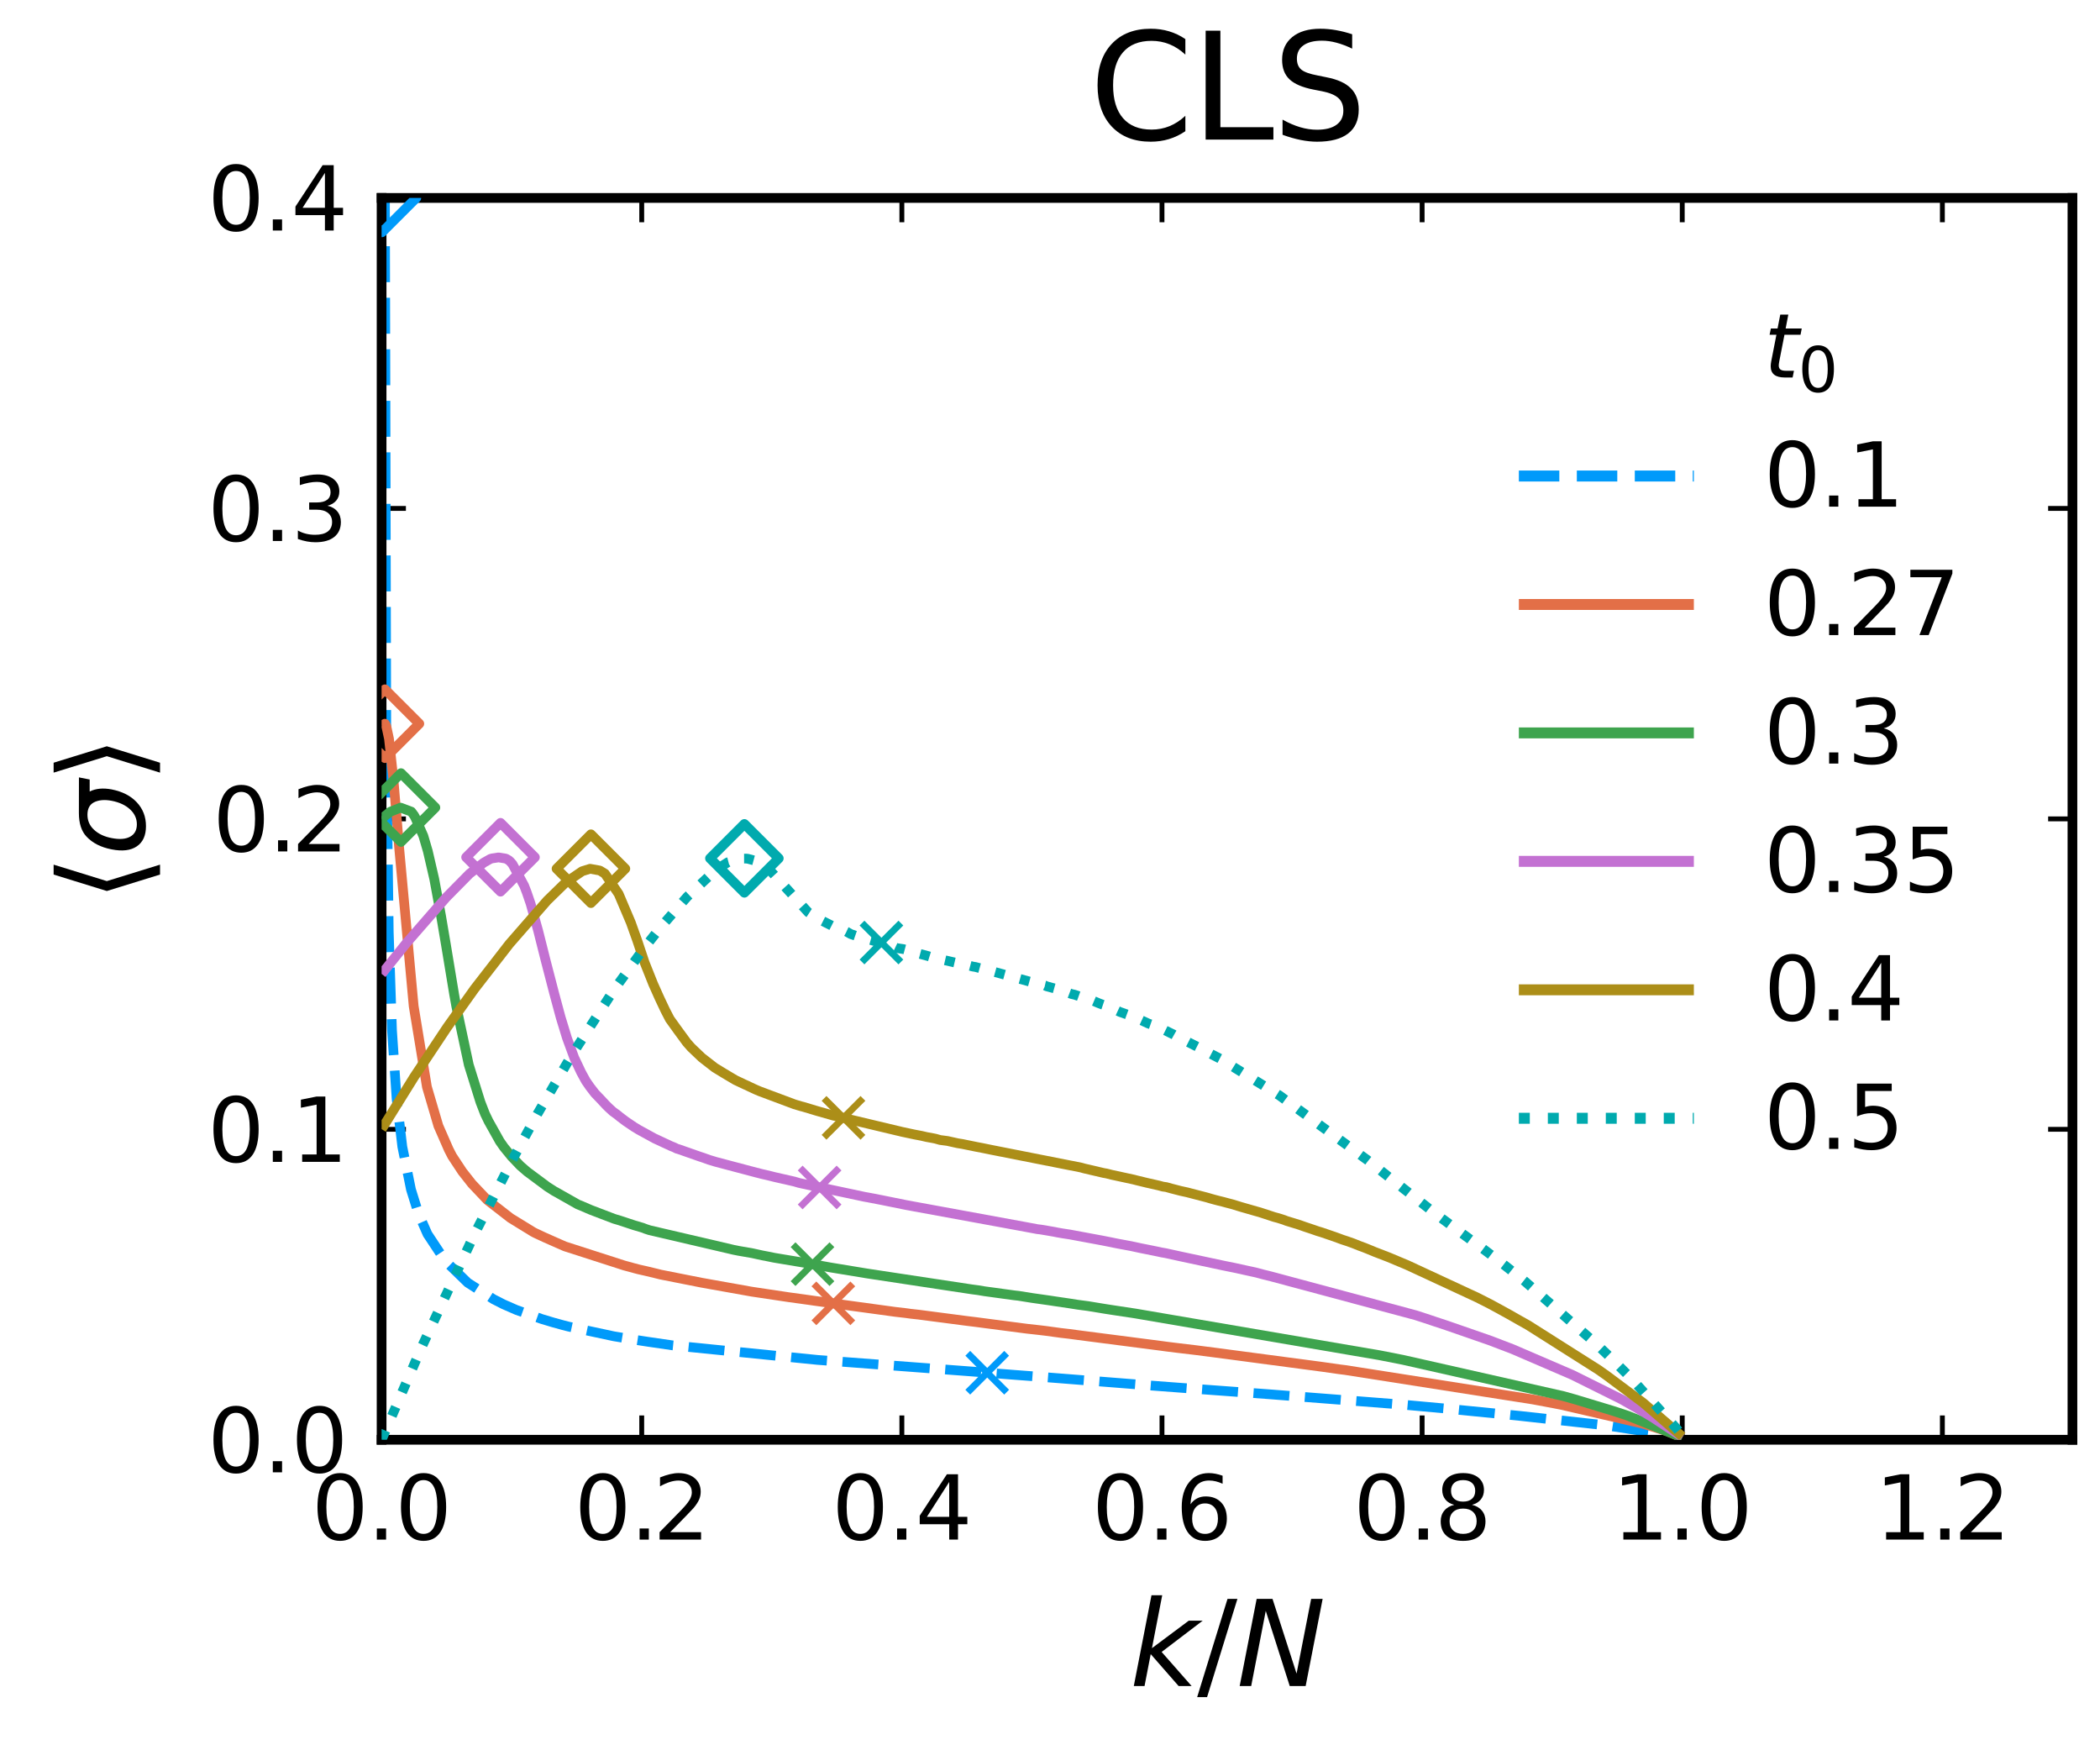 <?xml version="1.0" encoding="utf-8" standalone="no"?>
<!DOCTYPE svg PUBLIC "-//W3C//DTD SVG 1.1//EN"
  "http://www.w3.org/Graphics/SVG/1.1/DTD/svg11.dtd">
<svg xmlns:xlink="http://www.w3.org/1999/xlink" width="216pt" height="180pt" viewBox="0 0 216 180" xmlns="http://www.w3.org/2000/svg" version="1.1">
 <defs>
  <style type="text/css">*{stroke-linejoin: round; stroke-linecap: butt}</style>
 </defs>
 <g id="figure_1">
  <g id="patch_1">
   <path d="M 0 180 
L 216 180 
L 216 0 
L 0 0 
z
" style="fill: #ffffff"/>
  </g>
  <g id="axes_1">
   <g id="patch_2">
    <path d="M 39.25 148.065 
L 213.165 148.065 
L 213.165 20.355 
L 39.25 20.355 
z
" style="fill: #ffffff"/>
   </g>
   <g id="PathCollection_1">
    <defs>
     <path id="m15921c9ba0" d="M 0 0 
C 0 0 0 0 0 0 
C 0 0 0 0 0 0 
C 0 0 0 0 0 0 
C 0 0 0 0 0 0 
C 0 0 0 0 0 0 
C 0 0 0 0 0 0 
C 0 0 0 0 0 0 
C 0 0 0 0 0 0 
z
" style="stroke: #ffffff; stroke-width: 0.7"/>
    </defs>
    <g clip-path="url(#p6f92d6c3b9)">
     <use xlink:href="#m15921c9ba0" x="39.25" y="148.065" style="fill: #ffffff; fill-opacity: 0; stroke: #ffffff; stroke-width: 0.7"/>
    </g>
   </g>
   <g id="matplotlib.axis_1">
    <g id="xtick_1">
     <g id="line2d_1">
      <defs>
       <path id="maa3ce0a67e" d="M 0 0 
L 0 -2.5 
" style="stroke: #000000; stroke-width: 0.5"/>
      </defs>
      <g>
       <use xlink:href="#maa3ce0a67e" x="39.25" y="148.065" style="stroke: #000000; stroke-width: 0.5"/>
      </g>
     </g>
     <g id="line2d_2">
      <defs>
       <path id="m81ffb6c1fd" d="M 0 0 
L 0 2.5 
" style="stroke: #000000; stroke-width: 0.5"/>
      </defs>
      <g>
       <use xlink:href="#m81ffb6c1fd" x="39.25" y="20.355" style="stroke: #000000; stroke-width: 0.5"/>
      </g>
     </g>
     <g id="text_1">
      <!-- $0.0$ -->
      <g transform="translate(32.05 158.404) scale(0.09 -0.09)">
       <defs>
        <path id="DejaVuSans-30" d="M 2034 4250 
Q 1547 4250 1301 3770 
Q 1056 3291 1056 2328 
Q 1056 1369 1301 889 
Q 1547 409 2034 409 
Q 2525 409 2770 889 
Q 3016 1369 3016 2328 
Q 3016 3291 2770 3770 
Q 2525 4250 2034 4250 
z
M 2034 4750 
Q 2819 4750 3233 4129 
Q 3647 3509 3647 2328 
Q 3647 1150 3233 529 
Q 2819 -91 2034 -91 
Q 1250 -91 836 529 
Q 422 1150 422 2328 
Q 422 3509 836 4129 
Q 1250 4750 2034 4750 
z
" transform="scale(0.016)"/>
        <path id="DejaVuSans-2e" d="M 684 794 
L 1344 794 
L 1344 0 
L 684 0 
L 684 794 
z
" transform="scale(0.016)"/>
       </defs>
       <use xlink:href="#DejaVuSans-30" transform="translate(0 0.781)"/>
       <use xlink:href="#DejaVuSans-2e" transform="translate(63.623 0.781)"/>
       <use xlink:href="#DejaVuSans-30" transform="translate(95.41 0.781)"/>
      </g>
     </g>
    </g>
    <g id="xtick_2">
     <g id="line2d_3">
      <g>
       <use xlink:href="#maa3ce0a67e" x="66.006" y="148.065" style="stroke: #000000; stroke-width: 0.5"/>
      </g>
     </g>
     <g id="line2d_4">
      <g>
       <use xlink:href="#m81ffb6c1fd" x="66.006" y="20.355" style="stroke: #000000; stroke-width: 0.5"/>
      </g>
     </g>
     <g id="text_2">
      <!-- $0.2$ -->
      <g transform="translate(59.076 158.404) scale(0.09 -0.09)">
       <defs>
        <path id="DejaVuSans-32" d="M 1228 531 
L 3431 531 
L 3431 0 
L 469 0 
L 469 531 
Q 828 903 1448 1529 
Q 2069 2156 2228 2338 
Q 2531 2678 2651 2914 
Q 2772 3150 2772 3378 
Q 2772 3750 2511 3984 
Q 2250 4219 1831 4219 
Q 1534 4219 1204 4116 
Q 875 4013 500 3803 
L 500 4441 
Q 881 4594 1212 4672 
Q 1544 4750 1819 4750 
Q 2544 4750 2975 4387 
Q 3406 4025 3406 3419 
Q 3406 3131 3298 2873 
Q 3191 2616 2906 2266 
Q 2828 2175 2409 1742 
Q 1991 1309 1228 531 
z
" transform="scale(0.016)"/>
       </defs>
       <use xlink:href="#DejaVuSans-30" transform="translate(0 0.781)"/>
       <use xlink:href="#DejaVuSans-2e" transform="translate(63.623 0.781)"/>
       <use xlink:href="#DejaVuSans-32" transform="translate(89.91 0.781)"/>
      </g>
     </g>
    </g>
    <g id="xtick_3">
     <g id="line2d_5">
      <g>
       <use xlink:href="#maa3ce0a67e" x="92.763" y="148.065" style="stroke: #000000; stroke-width: 0.5"/>
      </g>
     </g>
     <g id="line2d_6">
      <g>
       <use xlink:href="#m81ffb6c1fd" x="92.763" y="20.355" style="stroke: #000000; stroke-width: 0.5"/>
      </g>
     </g>
     <g id="text_3">
      <!-- $0.4$ -->
      <g transform="translate(85.563 158.404) scale(0.09 -0.09)">
       <defs>
        <path id="DejaVuSans-34" d="M 2419 4116 
L 825 1625 
L 2419 1625 
L 2419 4116 
z
M 2253 4666 
L 3047 4666 
L 3047 1625 
L 3713 1625 
L 3713 1100 
L 3047 1100 
L 3047 0 
L 2419 0 
L 2419 1100 
L 313 1100 
L 313 1709 
L 2253 4666 
z
" transform="scale(0.016)"/>
       </defs>
       <use xlink:href="#DejaVuSans-30" transform="translate(0 0.781)"/>
       <use xlink:href="#DejaVuSans-2e" transform="translate(63.623 0.781)"/>
       <use xlink:href="#DejaVuSans-34" transform="translate(95.41 0.781)"/>
      </g>
     </g>
    </g>
    <g id="xtick_4">
     <g id="line2d_7">
      <g>
       <use xlink:href="#maa3ce0a67e" x="119.519" y="148.065" style="stroke: #000000; stroke-width: 0.5"/>
      </g>
     </g>
     <g id="line2d_8">
      <g>
       <use xlink:href="#m81ffb6c1fd" x="119.519" y="20.355" style="stroke: #000000; stroke-width: 0.5"/>
      </g>
     </g>
     <g id="text_4">
      <!-- $0.6$ -->
      <g transform="translate(112.319 158.404) scale(0.09 -0.09)">
       <defs>
        <path id="DejaVuSans-36" d="M 2113 2584 
Q 1688 2584 1439 2293 
Q 1191 2003 1191 1497 
Q 1191 994 1439 701 
Q 1688 409 2113 409 
Q 2538 409 2786 701 
Q 3034 994 3034 1497 
Q 3034 2003 2786 2293 
Q 2538 2584 2113 2584 
z
M 3366 4563 
L 3366 3988 
Q 3128 4100 2886 4159 
Q 2644 4219 2406 4219 
Q 1781 4219 1451 3797 
Q 1122 3375 1075 2522 
Q 1259 2794 1537 2939 
Q 1816 3084 2150 3084 
Q 2853 3084 3261 2657 
Q 3669 2231 3669 1497 
Q 3669 778 3244 343 
Q 2819 -91 2113 -91 
Q 1303 -91 875 529 
Q 447 1150 447 2328 
Q 447 3434 972 4092 
Q 1497 4750 2381 4750 
Q 2619 4750 2861 4703 
Q 3103 4656 3366 4563 
z
" transform="scale(0.016)"/>
       </defs>
       <use xlink:href="#DejaVuSans-30" transform="translate(0 0.781)"/>
       <use xlink:href="#DejaVuSans-2e" transform="translate(63.623 0.781)"/>
       <use xlink:href="#DejaVuSans-36" transform="translate(95.41 0.781)"/>
      </g>
     </g>
    </g>
    <g id="xtick_5">
     <g id="line2d_9">
      <g>
       <use xlink:href="#maa3ce0a67e" x="146.275" y="148.065" style="stroke: #000000; stroke-width: 0.5"/>
      </g>
     </g>
     <g id="line2d_10">
      <g>
       <use xlink:href="#m81ffb6c1fd" x="146.275" y="20.355" style="stroke: #000000; stroke-width: 0.5"/>
      </g>
     </g>
     <g id="text_5">
      <!-- $0.8$ -->
      <g transform="translate(139.21 158.404) scale(0.09 -0.09)">
       <defs>
        <path id="DejaVuSans-38" d="M 2034 2216 
Q 1584 2216 1326 1975 
Q 1069 1734 1069 1313 
Q 1069 891 1326 650 
Q 1584 409 2034 409 
Q 2484 409 2743 651 
Q 3003 894 3003 1313 
Q 3003 1734 2745 1975 
Q 2488 2216 2034 2216 
z
M 1403 2484 
Q 997 2584 770 2862 
Q 544 3141 544 3541 
Q 544 4100 942 4425 
Q 1341 4750 2034 4750 
Q 2731 4750 3128 4425 
Q 3525 4100 3525 3541 
Q 3525 3141 3298 2862 
Q 3072 2584 2669 2484 
Q 3125 2378 3379 2068 
Q 3634 1759 3634 1313 
Q 3634 634 3220 271 
Q 2806 -91 2034 -91 
Q 1263 -91 848 271 
Q 434 634 434 1313 
Q 434 1759 690 2068 
Q 947 2378 1403 2484 
z
M 1172 3481 
Q 1172 3119 1398 2916 
Q 1625 2713 2034 2713 
Q 2441 2713 2670 2916 
Q 2900 3119 2900 3481 
Q 2900 3844 2670 4047 
Q 2441 4250 2034 4250 
Q 1625 4250 1398 4047 
Q 1172 3844 1172 3481 
z
" transform="scale(0.016)"/>
       </defs>
       <use xlink:href="#DejaVuSans-30" transform="translate(0 0.781)"/>
       <use xlink:href="#DejaVuSans-2e" transform="translate(63.623 0.781)"/>
       <use xlink:href="#DejaVuSans-38" transform="translate(92.785 0.781)"/>
      </g>
     </g>
    </g>
    <g id="xtick_6">
     <g id="line2d_11">
      <g>
       <use xlink:href="#maa3ce0a67e" x="173.031" y="148.065" style="stroke: #000000; stroke-width: 0.5"/>
      </g>
     </g>
     <g id="line2d_12">
      <g>
       <use xlink:href="#m81ffb6c1fd" x="173.031" y="20.355" style="stroke: #000000; stroke-width: 0.5"/>
      </g>
     </g>
     <g id="text_6">
      <!-- $1.0$ -->
      <g transform="translate(165.831 158.404) scale(0.09 -0.09)">
       <defs>
        <path id="DejaVuSans-31" d="M 794 531 
L 1825 531 
L 1825 4091 
L 703 3866 
L 703 4441 
L 1819 4666 
L 2450 4666 
L 2450 531 
L 3481 531 
L 3481 0 
L 794 0 
L 794 531 
z
" transform="scale(0.016)"/>
       </defs>
       <use xlink:href="#DejaVuSans-31" transform="translate(0 0.781)"/>
       <use xlink:href="#DejaVuSans-2e" transform="translate(63.623 0.781)"/>
       <use xlink:href="#DejaVuSans-30" transform="translate(95.41 0.781)"/>
      </g>
     </g>
    </g>
    <g id="xtick_7">
     <g id="line2d_13">
      <g>
       <use xlink:href="#maa3ce0a67e" x="199.787" y="148.065" style="stroke: #000000; stroke-width: 0.5"/>
      </g>
     </g>
     <g id="line2d_14">
      <g>
       <use xlink:href="#m81ffb6c1fd" x="199.787" y="20.355" style="stroke: #000000; stroke-width: 0.5"/>
      </g>
     </g>
     <g id="text_7">
      <!-- $1.2$ -->
      <g transform="translate(192.857 158.404) scale(0.09 -0.09)">
       <use xlink:href="#DejaVuSans-31" transform="translate(0 0.781)"/>
       <use xlink:href="#DejaVuSans-2e" transform="translate(63.623 0.781)"/>
       <use xlink:href="#DejaVuSans-32" transform="translate(89.91 0.781)"/>
      </g>
     </g>
    </g>
    <g id="text_8">
     <!-- $k/N$ -->
     <g transform="translate(116.188 173.394) scale(0.12 -0.12)">
      <defs>
       <path id="DejaVuSans-Oblique-6b" d="M 1172 4863 
L 1747 4863 
L 1197 2028 
L 3169 3500 
L 3916 3500 
L 1716 1825 
L 3322 0 
L 2625 0 
L 1131 1709 
L 800 0 
L 225 0 
L 1172 4863 
z
" transform="scale(0.016)"/>
       <path id="DejaVuSans-2f" d="M 1625 4666 
L 2156 4666 
L 531 -594 
L 0 -594 
L 1625 4666 
z
" transform="scale(0.016)"/>
       <path id="DejaVuSans-Oblique-4e" d="M 1081 4666 
L 1931 4666 
L 3219 666 
L 4000 4666 
L 4616 4666 
L 3706 0 
L 2853 0 
L 1569 4025 
L 788 0 
L 172 0 
L 1081 4666 
z
" transform="scale(0.016)"/>
      </defs>
      <use xlink:href="#DejaVuSans-Oblique-6b" transform="translate(0 0.016)"/>
      <use xlink:href="#DejaVuSans-2f" transform="translate(57.91 0.016)"/>
      <use xlink:href="#DejaVuSans-Oblique-4e" transform="translate(91.602 0.016)"/>
     </g>
    </g>
   </g>
   <g id="matplotlib.axis_2">
    <g id="ytick_1">
     <g id="line2d_15">
      <defs>
       <path id="m62729647dc" d="M 0 0 
L 2.5 0 
" style="stroke: #000000; stroke-width: 0.5"/>
      </defs>
      <g>
       <use xlink:href="#m62729647dc" x="39.25" y="148.065" style="stroke: #000000; stroke-width: 0.5"/>
      </g>
     </g>
     <g id="line2d_16">
      <defs>
       <path id="m6189bff233" d="M 0 0 
L -2.5 0 
" style="stroke: #000000; stroke-width: 0.5"/>
      </defs>
      <g>
       <use xlink:href="#m6189bff233" x="213.165" y="148.065" style="stroke: #000000; stroke-width: 0.5"/>
      </g>
     </g>
     <g id="text_9">
      <!-- $0.0$ -->
      <g transform="translate(21.35 151.485) scale(0.09 -0.09)">
       <use xlink:href="#DejaVuSans-30" transform="translate(0 0.781)"/>
       <use xlink:href="#DejaVuSans-2e" transform="translate(63.623 0.781)"/>
       <use xlink:href="#DejaVuSans-30" transform="translate(95.41 0.781)"/>
      </g>
     </g>
    </g>
    <g id="ytick_2">
     <g id="line2d_17">
      <g>
       <use xlink:href="#m62729647dc" x="39.25" y="116.139" style="stroke: #000000; stroke-width: 0.5"/>
      </g>
     </g>
     <g id="line2d_18">
      <g>
       <use xlink:href="#m6189bff233" x="213.165" y="116.139" style="stroke: #000000; stroke-width: 0.5"/>
      </g>
     </g>
     <g id="text_10">
      <!-- $0.1$ -->
      <g transform="translate(21.35 119.558) scale(0.09 -0.09)">
       <use xlink:href="#DejaVuSans-30" transform="translate(0 0.781)"/>
       <use xlink:href="#DejaVuSans-2e" transform="translate(63.623 0.781)"/>
       <use xlink:href="#DejaVuSans-31" transform="translate(95.41 0.781)"/>
      </g>
     </g>
    </g>
    <g id="ytick_3">
     <g id="line2d_19">
      <g>
       <use xlink:href="#m62729647dc" x="39.25" y="84.212" style="stroke: #000000; stroke-width: 0.5"/>
      </g>
     </g>
     <g id="line2d_20">
      <g>
       <use xlink:href="#m6189bff233" x="213.165" y="84.212" style="stroke: #000000; stroke-width: 0.5"/>
      </g>
     </g>
     <g id="text_11">
      <!-- $0.2$ -->
      <g transform="translate(21.89 87.631) scale(0.09 -0.09)">
       <use xlink:href="#DejaVuSans-30" transform="translate(0 0.781)"/>
       <use xlink:href="#DejaVuSans-2e" transform="translate(63.623 0.781)"/>
       <use xlink:href="#DejaVuSans-32" transform="translate(89.91 0.781)"/>
      </g>
     </g>
    </g>
    <g id="ytick_4">
     <g id="line2d_21">
      <g>
       <use xlink:href="#m62729647dc" x="39.25" y="52.285" style="stroke: #000000; stroke-width: 0.5"/>
      </g>
     </g>
     <g id="line2d_22">
      <g>
       <use xlink:href="#m6189bff233" x="213.165" y="52.285" style="stroke: #000000; stroke-width: 0.5"/>
      </g>
     </g>
     <g id="text_12">
      <!-- $0.3$ -->
      <g transform="translate(21.35 55.705) scale(0.09 -0.09)">
       <defs>
        <path id="DejaVuSans-33" d="M 2597 2516 
Q 3050 2419 3304 2112 
Q 3559 1806 3559 1356 
Q 3559 666 3084 287 
Q 2609 -91 1734 -91 
Q 1441 -91 1130 -33 
Q 819 25 488 141 
L 488 750 
Q 750 597 1062 519 
Q 1375 441 1716 441 
Q 2309 441 2620 675 
Q 2931 909 2931 1356 
Q 2931 1769 2642 2001 
Q 2353 2234 1838 2234 
L 1294 2234 
L 1294 2753 
L 1863 2753 
Q 2328 2753 2575 2939 
Q 2822 3125 2822 3475 
Q 2822 3834 2567 4026 
Q 2313 4219 1838 4219 
Q 1578 4219 1281 4162 
Q 984 4106 628 3988 
L 628 4550 
Q 988 4650 1302 4700 
Q 1616 4750 1894 4750 
Q 2613 4750 3031 4423 
Q 3450 4097 3450 3541 
Q 3450 3153 3228 2886 
Q 3006 2619 2597 2516 
z
" transform="scale(0.016)"/>
       </defs>
       <use xlink:href="#DejaVuSans-30" transform="translate(0 0.781)"/>
       <use xlink:href="#DejaVuSans-2e" transform="translate(63.623 0.781)"/>
       <use xlink:href="#DejaVuSans-33" transform="translate(95.41 0.781)"/>
      </g>
     </g>
    </g>
    <g id="ytick_5">
     <g id="line2d_23">
      <g>
       <use xlink:href="#m62729647dc" x="39.25" y="20.359" style="stroke: #000000; stroke-width: 0.5"/>
      </g>
     </g>
     <g id="line2d_24">
      <g>
       <use xlink:href="#m6189bff233" x="213.165" y="20.359" style="stroke: #000000; stroke-width: 0.5"/>
      </g>
     </g>
     <g id="text_13">
      <!-- $0.4$ -->
      <g transform="translate(21.35 23.778) scale(0.09 -0.09)">
       <use xlink:href="#DejaVuSans-30" transform="translate(0 0.781)"/>
       <use xlink:href="#DejaVuSans-2e" transform="translate(63.623 0.781)"/>
       <use xlink:href="#DejaVuSans-34" transform="translate(95.41 0.781)"/>
      </g>
     </g>
    </g>
    <g id="text_14">
     <!-- $\langle σ \rangle$ -->
     <g transform="translate(14.855 92.73) rotate(-90) scale(0.12 -0.12)">
      <defs>
       <path id="DejaVuSans-27e8" d="M 572 2006 
L 1453 4856 
L 1984 4856 
L 1103 2006 
L 1984 -844 
L 1453 -844 
L 572 2006 
z
" transform="scale(0.016)"/>
       <path id="DejaVuSans-Oblique-3c3" d="M 2219 3044 
Q 1744 3044 1422 2700 
Q 1081 2341 969 1747 
Q 844 1119 1044 756 
Q 1241 397 1706 397 
Q 2166 397 2503 759 
Q 2844 1122 2966 1747 
Q 3075 2319 2881 2700 
Q 2700 3044 2219 3044 
z
M 2309 3503 
L 4219 3500 
L 4106 2925 
L 3463 2925 
Q 3706 2438 3575 1747 
Q 3406 888 2884 400 
Q 2359 -91 1609 -91 
Q 856 -91 525 400 
Q 194 888 363 1747 
Q 528 2609 1050 3097 
Q 1484 3503 2309 3503 
z
" transform="scale(0.016)"/>
       <path id="DejaVuSans-27e9" d="M 1925 2006 
L 1044 -844 
L 513 -844 
L 1394 2006 
L 513 4856 
L 1044 4856 
L 1925 2006 
z
" transform="scale(0.016)"/>
      </defs>
      <use xlink:href="#DejaVuSans-27e8" transform="translate(0 0.125)"/>
      <use xlink:href="#DejaVuSans-Oblique-3c3" transform="translate(39.014 0.125)"/>
      <use xlink:href="#DejaVuSans-27e9" transform="translate(102.393 0.125)"/>
     </g>
    </g>
   </g>
   <g id="line2d_25">
    <path d="M 39.258 20.355 
L 39.593 20.355 
L 39.732 76.047 
L 39.985 95.862 
L 40.32 105.965 
L 40.794 112.988 
L 41.381 117.932 
L 42.271 122.326 
L 43.047 124.816 
L 43.97 126.914 
L 45.791 129.664 
L 48.11 131.916 
L 50.755 133.611 
L 51.8 134.142 
L 53.123 134.72 
L 55.728 135.651 
L 56.912 136.006 
L 57.916 136.283 
L 58.48 136.427 
L 63.134 137.424 
L 65.477 137.81 
L 66.637 137.989 
L 69.209 138.362 
L 84.07 139.853 
L 100.327 141.074 
L 102.76 141.268 
L 104.238 141.384 
L 107.006 141.592 
L 116.347 142.326 
L 118.487 142.498 
L 122.088 142.768 
L 130.457 143.379 
L 144.281 144.454 
L 148.543 144.842 
L 156.341 145.612 
L 165.192 146.586 
L 172.1 147.649 
L 173.031 147.898 
L 173.031 147.898 
" clip-path="url(#p6f92d6c3b9)" style="fill: none; stroke-dasharray: 3.7,1.6; stroke-dashoffset: 0; stroke: #009afa"/>
   </g>
   <g id="patch_3">
    <path d="M 39.25 148.065 
L 39.25 20.355 
" style="fill: none; stroke: #000000; stroke-linejoin: miter; stroke-linecap: square"/>
   </g>
   <g id="patch_4">
    <path d="M 213.165 148.065 
L 213.165 20.355 
" style="fill: none; stroke: #000000; stroke-linejoin: miter; stroke-linecap: square"/>
   </g>
   <g id="patch_5">
    <path d="M 39.25 148.065 
L 213.165 148.065 
" style="fill: none; stroke: #000000; stroke-linejoin: miter; stroke-linecap: square"/>
   </g>
   <g id="patch_6">
    <path d="M 39.25 20.355 
L 213.165 20.355 
" style="fill: none; stroke: #000000; stroke-linejoin: miter; stroke-linecap: square"/>
   </g>
   <g id="line2d_26">
    <path d="M 39.258 74.624 
L 39.593 74.427 
L 39.618 74.463 
L 39.732 74.676 
L 40.01 75.97 
L 40.491 80.405 
L 41.071 87.348 
L 42.549 103.473 
L 43.913 111.783 
L 45.089 115.781 
L 46.158 118.221 
L 46.509 118.904 
L 47.554 120.488 
L 48.542 121.743 
L 50.127 123.417 
L 52.511 125.268 
L 54.822 126.687 
L 55.067 126.816 
L 55.605 127.067 
L 56.071 127.283 
L 57.737 128.019 
L 58.112 128.181 
L 64.22 130.148 
L 65.192 130.412 
L 65.673 130.54 
L 66.408 130.705 
L 67.445 130.954 
L 67.935 131.077 
L 72.132 131.908 
L 73.112 132.084 
L 77.325 132.836 
L 81.212 133.418 
L 83.204 133.692 
L 83.719 133.767 
L 86.577 134.159 
L 87.867 134.337 
L 92.072 134.912 
L 93.166 135.039 
L 93.672 135.109 
L 94.481 135.198 
L 99.461 135.849 
L 100.392 135.963 
L 101.478 136.106 
L 105.626 136.647 
L 106.933 136.792 
L 107.561 136.868 
L 109.097 137.078 
L 109.987 137.181 
L 110.934 137.309 
L 119.45 138.411 
L 119.956 138.481 
L 121.116 138.625 
L 122.92 138.839 
L 125.019 139.109 
L 136.067 140.576 
L 137.757 140.817 
L 138.361 140.892 
L 157.648 143.918 
L 158.881 144.147 
L 160.538 144.462 
L 169.022 146.425 
L 171.357 147.154 
L 172.998 147.825 
L 173.031 147.842 
L 173.031 147.842 
" clip-path="url(#p6f92d6c3b9)" style="fill: none; stroke: #e36f47"/>
   </g>
   <g id="text_15">
    <!-- CLS -->
    <g transform="translate(112.03 14.355) scale(0.15 -0.15)">
     <defs>
      <path id="DejaVuSans-43" d="M 4122 4306 
L 4122 3641 
Q 3803 3938 3442 4084 
Q 3081 4231 2675 4231 
Q 1875 4231 1450 3742 
Q 1025 3253 1025 2328 
Q 1025 1406 1450 917 
Q 1875 428 2675 428 
Q 3081 428 3442 575 
Q 3803 722 4122 1019 
L 4122 359 
Q 3791 134 3420 21 
Q 3050 -91 2638 -91 
Q 1578 -91 968 557 
Q 359 1206 359 2328 
Q 359 3453 968 4101 
Q 1578 4750 2638 4750 
Q 3056 4750 3426 4639 
Q 3797 4528 4122 4306 
z
" transform="scale(0.016)"/>
      <path id="DejaVuSans-4c" d="M 628 4666 
L 1259 4666 
L 1259 531 
L 3531 531 
L 3531 0 
L 628 0 
L 628 4666 
z
" transform="scale(0.016)"/>
      <path id="DejaVuSans-53" d="M 3425 4513 
L 3425 3897 
Q 3066 4069 2747 4153 
Q 2428 4238 2131 4238 
Q 1616 4238 1336 4038 
Q 1056 3838 1056 3469 
Q 1056 3159 1242 3001 
Q 1428 2844 1947 2747 
L 2328 2669 
Q 3034 2534 3370 2195 
Q 3706 1856 3706 1288 
Q 3706 609 3251 259 
Q 2797 -91 1919 -91 
Q 1588 -91 1214 -16 
Q 841 59 441 206 
L 441 856 
Q 825 641 1194 531 
Q 1563 422 1919 422 
Q 2459 422 2753 634 
Q 3047 847 3047 1241 
Q 3047 1584 2836 1778 
Q 2625 1972 2144 2069 
L 1759 2144 
Q 1053 2284 737 2584 
Q 422 2884 422 3419 
Q 422 4038 858 4394 
Q 1294 4750 2059 4750 
Q 2388 4750 2728 4690 
Q 3069 4631 3425 4513 
z
" transform="scale(0.016)"/>
     </defs>
     <use xlink:href="#DejaVuSans-43"/>
     <use xlink:href="#DejaVuSans-4c" x="69.824"/>
     <use xlink:href="#DejaVuSans-53" x="125.537"/>
    </g>
   </g>
   <g id="line2d_27">
    <path d="M 39.258 84.2 
L 40.124 83.488 
L 41.202 83.058 
L 42.304 83.471 
L 42.606 83.878 
L 42.704 84.061 
L 43.545 85.969 
L 44.003 87.528 
L 44.664 90.387 
L 45.366 94.199 
L 45.864 97.136 
L 46.713 102.264 
L 46.934 103.495 
L 48.216 109.5 
L 49.416 113.34 
L 49.882 114.542 
L 50.249 115.305 
L 51.408 117.375 
L 51.825 117.97 
L 52.625 118.953 
L 52.911 119.248 
L 53.507 119.877 
L 54.226 120.501 
L 55.352 121.338 
L 55.777 121.652 
L 56.283 122.031 
L 56.994 122.487 
L 57.165 122.579 
L 59.435 123.863 
L 59.811 124.014 
L 60.464 124.297 
L 60.799 124.439 
L 63.175 125.346 
L 63.722 125.508 
L 65.241 126.01 
L 66.098 126.262 
L 66.408 126.383 
L 66.808 126.515 
L 75.112 128.452 
L 75.447 128.532 
L 75.962 128.635 
L 77.382 128.881 
L 78.428 129.111 
L 78.901 129.2 
L 79.636 129.35 
L 82.674 129.855 
L 83.155 129.936 
L 83.547 130.006 
L 84.707 130.217 
L 85.409 130.344 
L 89.165 130.962 
L 89.557 131.022 
L 99.951 132.597 
L 100.588 132.681 
L 101.274 132.795 
L 104.312 133.211 
L 104.753 133.26 
L 106.141 133.482 
L 107.97 133.742 
L 108.598 133.838 
L 110.011 134.046 
L 110.868 134.181 
L 111.905 134.317 
L 113.367 134.558 
L 113.857 134.637 
L 114.527 134.74 
L 116.796 135.083 
L 117.523 135.208 
L 141.905 139.375 
L 144.305 139.848 
L 160.799 143.575 
L 161.918 143.888 
L 165.837 145.073 
L 167.413 145.587 
L 173.031 147.829 
L 173.031 147.829 
" clip-path="url(#p6f92d6c3b9)" style="fill: none; stroke: #3ea44e"/>
   </g>
   <g id="line2d_28">
    <path d="M 39.258 100.162 
L 41.831 96.951 
L 45.881 92.304 
L 48.297 89.854 
L 49.743 88.725 
L 50.437 88.331 
L 50.616 88.279 
L 51.278 88.177 
L 52.037 88.301 
L 52.323 88.465 
L 52.478 88.601 
L 52.715 88.872 
L 53.915 91.089 
L 54.177 91.77 
L 54.577 92.938 
L 55.352 95.713 
L 55.785 97.433 
L 56.144 98.857 
L 56.994 102.13 
L 57.671 104.638 
L 58.316 106.746 
L 59.059 108.766 
L 59.77 110.272 
L 60.26 111.167 
L 60.668 111.757 
L 61.191 112.437 
L 61.55 112.813 
L 61.664 112.928 
L 62.334 113.647 
L 62.587 113.898 
L 63.036 114.311 
L 63.501 114.648 
L 63.738 114.845 
L 64.351 115.31 
L 65.224 115.9 
L 65.698 116.188 
L 67.323 117.079 
L 69.029 117.871 
L 69.34 117.994 
L 69.625 118.135 
L 69.789 118.178 
L 71.748 118.865 
L 72.01 118.956 
L 72.271 119.04 
L 72.932 119.277 
L 73.643 119.492 
L 77.766 120.582 
L 78.37 120.736 
L 79.244 120.94 
L 79.669 121.048 
L 81.326 121.424 
L 81.726 121.517 
L 82.192 121.654 
L 84.364 122.128 
L 84.65 122.173 
L 88.912 123.079 
L 89.32 123.152 
L 90.651 123.409 
L 91.027 123.485 
L 93.199 123.925 
L 93.493 123.977 
L 94.04 124.079 
L 105.561 126.193 
L 105.977 126.272 
L 106.72 126.41 
L 107.023 126.444 
L 107.684 126.554 
L 108.443 126.685 
L 108.745 126.747 
L 109.301 126.844 
L 110.052 126.958 
L 113.375 127.576 
L 114.339 127.766 
L 114.624 127.827 
L 115.016 127.904 
L 115.474 127.989 
L 116.339 128.15 
L 117.384 128.376 
L 117.891 128.475 
L 119.189 128.739 
L 119.442 128.797 
L 119.891 128.875 
L 121.434 129.213 
L 125.884 130.163 
L 126.954 130.379 
L 129.24 130.881 
L 129.983 131.081 
L 130.318 131.161 
L 130.816 131.288 
L 145.628 135.263 
L 146.657 135.598 
L 147.629 135.924 
L 148.78 136.304 
L 153.222 137.846 
L 153.9 138.104 
L 154.471 138.322 
L 155.565 138.741 
L 161.73 141.396 
L 166.785 143.91 
L 168.793 145.052 
L 170.01 145.783 
L 172.892 147.688 
L 173.031 147.79 
L 173.031 147.79 
" clip-path="url(#p6f92d6c3b9)" style="fill: none; stroke: #c371d2"/>
   </g>
   <g id="line2d_29">
    <path d="M 39.258 116.123 
L 42.606 110.738 
L 45.987 105.654 
L 48.812 101.689 
L 52.396 97.068 
L 56.275 92.62 
L 58.194 90.747 
L 59.876 89.6 
L 60.692 89.345 
L 61.697 89.526 
L 62.219 89.846 
L 63.632 91.928 
L 64.889 94.89 
L 65.543 96.718 
L 66.302 98.986 
L 67.184 101.196 
L 67.813 102.603 
L 67.968 102.932 
L 68.417 103.883 
L 68.89 104.799 
L 69.699 105.927 
L 70.646 107.216 
L 71.095 107.726 
L 72.189 108.767 
L 73.52 109.802 
L 74.516 110.409 
L 75.006 110.7 
L 75.643 111.078 
L 76.623 111.541 
L 76.917 111.669 
L 77.121 111.773 
L 77.758 112.067 
L 78.15 112.233 
L 81.726 113.57 
L 82.42 113.776 
L 82.616 113.824 
L 83.939 114.223 
L 84.176 114.291 
L 85.499 114.667 
L 85.736 114.736 
L 86.07 114.801 
L 92.3 116.286 
L 92.537 116.339 
L 92.75 116.394 
L 94.064 116.674 
L 94.799 116.814 
L 95.305 116.932 
L 95.95 117.049 
L 96.228 117.106 
L 96.693 117.238 
L 97.461 117.339 
L 97.69 117.391 
L 98.506 117.572 
L 98.972 117.646 
L 100.417 117.941 
L 101.021 118.056 
L 101.944 118.245 
L 111.195 120.073 
L 111.53 120.167 
L 113.522 120.632 
L 113.8 120.679 
L 114.355 120.819 
L 116.625 121.311 
L 116.87 121.376 
L 117.931 121.634 
L 119.205 121.923 
L 119.614 122.033 
L 119.956 122.081 
L 120.463 122.222 
L 121.418 122.47 
L 122.104 122.62 
L 124.145 123.151 
L 124.578 123.279 
L 124.945 123.381 
L 125.386 123.495 
L 125.819 123.601 
L 126.187 123.702 
L 126.717 123.839 
L 127.665 124.128 
L 129.224 124.576 
L 129.567 124.67 
L 131.061 125.159 
L 131.47 125.268 
L 132.066 125.457 
L 132.327 125.56 
L 132.703 125.674 
L 133.233 125.837 
L 133.666 125.971 
L 134.18 126.153 
L 135.201 126.497 
L 135.52 126.609 
L 135.928 126.732 
L 137.267 127.19 
L 138.083 127.489 
L 138.549 127.641 
L 139.186 127.866 
L 139.839 128.128 
L 140.304 128.298 
L 140.598 128.415 
L 141.448 128.765 
L 141.774 128.89 
L 142.852 129.306 
L 144.763 130.109 
L 151.932 133.435 
L 153.222 134.088 
L 154.096 134.561 
L 155.255 135.198 
L 156.284 135.785 
L 157.15 136.269 
L 164.4 140.863 
L 165.29 141.491 
L 169.014 144.271 
L 173.031 147.733 
L 173.031 147.733 
" clip-path="url(#p6f92d6c3b9)" style="fill: none; stroke: #ac8e18"/>
   </g>
   <g id="line2d_30">
    <path d="M 39.258 148.046 
L 43.39 138.494 
L 48.771 126.983 
L 52.878 118.946 
L 55.279 114.553 
L 58.757 108.592 
L 63.093 101.874 
L 66.212 97.56 
L 67.902 95.414 
L 70.695 92.21 
L 73.602 89.476 
L 74.859 88.681 
L 76.362 88.298 
L 76.762 88.297 
L 76.95 88.322 
L 77.742 88.538 
L 78.901 89.265 
L 79.252 89.563 
L 83.131 93.823 
L 83.947 94.357 
L 84.07 94.444 
L 85.687 95.263 
L 86.054 95.411 
L 86.372 95.55 
L 86.536 95.608 
L 86.724 95.649 
L 87.075 95.813 
L 87.507 96.059 
L 88.234 96.311 
L 88.455 96.393 
L 88.838 96.486 
L 89.043 96.515 
L 89.328 96.605 
L 89.9 96.767 
L 90.096 96.808 
L 91.998 97.389 
L 92.235 97.502 
L 92.921 97.605 
L 93.133 97.663 
L 93.509 97.817 
L 93.656 97.836 
L 95.477 98.329 
L 95.82 98.435 
L 96.13 98.521 
L 96.301 98.546 
L 98.343 99.018 
L 98.531 99.078 
L 98.767 99.098 
L 99.078 99.148 
L 99.47 99.245 
L 100.058 99.402 
L 100.343 99.446 
L 101.111 99.655 
L 101.331 99.686 
L 106.818 101.201 
L 107.023 101.261 
L 107.3 101.313 
L 107.504 101.36 
L 107.651 101.43 
L 108.386 101.63 
L 108.566 101.68 
L 109.472 101.944 
L 109.717 102.038 
L 110.207 102.223 
L 110.517 102.293 
L 110.795 102.386 
L 111.171 102.523 
L 111.946 102.75 
L 112.134 102.812 
L 112.502 102.951 
L 113.065 103.19 
L 113.392 103.311 
L 113.914 103.486 
L 114.788 103.883 
L 115.212 104.078 
L 115.482 104.169 
L 116.707 104.616 
L 116.976 104.743 
L 117.156 104.836 
L 117.344 104.903 
L 118.103 105.255 
L 118.928 105.544 
L 119.654 105.871 
L 120.683 106.38 
L 120.936 106.523 
L 123.288 107.719 
L 123.566 107.875 
L 125.493 108.878 
L 131.584 112.649 
L 140.729 119.36 
L 141.75 120.171 
L 142.819 121.023 
L 143.677 121.697 
L 147.768 124.914 
L 149.352 126.084 
L 150.07 126.618 
L 152.691 128.542 
L 154.724 130.091 
L 156.782 131.723 
L 164.123 138.151 
L 165.47 139.44 
L 167.748 141.711 
L 172.411 146.873 
L 173.031 147.638 
L 173.031 147.638 
" clip-path="url(#p6f92d6c3b9)" style="fill: none; stroke-dasharray: 1,1.65; stroke-dashoffset: 0; stroke: #00aaae"/>
   </g>
   <g id="PathCollection_2">
    <defs>
     <path id="m89a4be91d9" d="M -2 2 
L 2 -2 
M -2 -2 
L 2 2 
" style="stroke: #009afa; stroke-width: 0.7"/>
    </defs>
    <g clip-path="url(#p6f92d6c3b9)">
     <use xlink:href="#m89a4be91d9" x="101.541" y="141.174" style="fill: #009afa; stroke: #009afa; stroke-width: 0.7"/>
    </g>
   </g>
   <g id="PathCollection_3">
    <defs>
     <path id="m6c786c604f" d="M -2 2 
L 2 -2 
M -2 -2 
L 2 2 
" style="stroke: #e36f47; stroke-width: 0.7"/>
    </defs>
    <g clip-path="url(#p6f92d6c3b9)">
     <use xlink:href="#m6c786c604f" x="85.715" y="134.036" style="fill: #e36f47; stroke: #e36f47; stroke-width: 0.7"/>
    </g>
   </g>
   <g id="PathCollection_4">
    <defs>
     <path id="me019ede421" d="M -2 2 
L 2 -2 
M -2 -2 
L 2 2 
" style="stroke: #3ea44e; stroke-width: 0.7"/>
    </defs>
    <g clip-path="url(#p6f92d6c3b9)">
     <use xlink:href="#me019ede421" x="83.57" y="130.006" style="fill: #3ea44e; stroke: #3ea44e; stroke-width: 0.7"/>
    </g>
   </g>
   <g id="PathCollection_5">
    <defs>
     <path id="mbfbbd6def8" d="M -2 2 
L 2 -2 
M -2 -2 
L 2 2 
" style="stroke: #c371d2; stroke-width: 0.7"/>
    </defs>
    <g clip-path="url(#p6f92d6c3b9)">
     <use xlink:href="#mbfbbd6def8" x="84.303" y="122.121" style="fill: #c371d2; stroke: #c371d2; stroke-width: 0.7"/>
    </g>
   </g>
   <g id="PathCollection_6">
    <defs>
     <path id="mc5726a6e79" d="M -2 2 
L 2 -2 
M -2 -2 
L 2 2 
" style="stroke: #ac8e18; stroke-width: 0.7"/>
    </defs>
    <g clip-path="url(#p6f92d6c3b9)">
     <use xlink:href="#mc5726a6e79" x="86.759" y="114.96" style="fill: #ac8e18; stroke: #ac8e18; stroke-width: 0.7"/>
    </g>
   </g>
   <g id="PathCollection_7">
    <defs>
     <path id="mf13ea1d752" d="M -2 2 
L 2 -2 
M -2 -2 
L 2 2 
" style="stroke: #00aaae; stroke-width: 0.7"/>
    </defs>
    <g clip-path="url(#p6f92d6c3b9)">
     <use xlink:href="#mf13ea1d752" x="90.662" y="96.93" style="fill: #00aaae; stroke: #00aaae; stroke-width: 0.7"/>
    </g>
   </g>
   <g id="PathCollection_8">
    <defs>
     <path id="m5f4e967e7e" d="M -0 3.536 
L 3.536 0 
L 0 -3.536 
L -3.536 -0 
z
" style="stroke: #009afa"/>
    </defs>
    <g clip-path="url(#p6f92d6c3b9)">
     <use xlink:href="#m5f4e967e7e" x="39.283" y="20.355" style="fill-opacity: 0; stroke: #009afa"/>
    </g>
   </g>
   <g id="PathCollection_9">
    <defs>
     <path id="m345cd2c894" d="M -0 3.536 
L 3.536 0 
L 0 -3.536 
L -3.536 -0 
z
" style="stroke: #e36f47"/>
    </defs>
    <g clip-path="url(#p6f92d6c3b9)">
     <use xlink:href="#m345cd2c894" x="39.593" y="74.427" style="fill-opacity: 0; stroke: #e36f47"/>
    </g>
   </g>
   <g id="PathCollection_10">
    <defs>
     <path id="m84493f0d28" d="M -0 3.536 
L 3.536 0 
L 0 -3.536 
L -3.536 -0 
z
" style="stroke: #3ea44e"/>
    </defs>
    <g clip-path="url(#p6f92d6c3b9)">
     <use xlink:href="#m84493f0d28" x="41.243" y="83.05" style="fill-opacity: 0; stroke: #3ea44e"/>
    </g>
   </g>
   <g id="PathCollection_11">
    <defs>
     <path id="m8b2cda15b8" d="M -0 3.536 
L 3.536 0 
L 0 -3.536 
L -3.536 -0 
z
" style="stroke: #c371d2"/>
    </defs>
    <g clip-path="url(#p6f92d6c3b9)">
     <use xlink:href="#m8b2cda15b8" x="51.482" y="88.161" style="fill-opacity: 0; stroke: #c371d2"/>
    </g>
   </g>
   <g id="PathCollection_12">
    <defs>
     <path id="m1b1bbe5748" d="M -0 3.536 
L 3.536 0 
L 0 -3.536 
L -3.536 -0 
z
" style="stroke: #ac8e18"/>
    </defs>
    <g clip-path="url(#p6f92d6c3b9)">
     <use xlink:href="#m1b1bbe5748" x="60.782" y="89.337" style="fill-opacity: 0; stroke: #ac8e18"/>
    </g>
   </g>
   <g id="PathCollection_13">
    <defs>
     <path id="me1fb374795" d="M -0 3.536 
L 3.536 0 
L 0 -3.536 
L -3.536 -0 
z
" style="stroke: #00aaae"/>
    </defs>
    <g clip-path="url(#p6f92d6c3b9)">
     <use xlink:href="#me1fb374795" x="76.566" y="88.273" style="fill-opacity: 0; stroke: #00aaae"/>
    </g>
   </g>
   <g id="legend_1">
    <g id="patch_7">
     <path d="M 149.026 127.227 
L 208.665 127.227 
L 208.665 24.855 
L 149.026 24.855 
L 149.026 127.227 
z
" style="fill: none; opacity: 0"/>
    </g>
    <g id="line2d_31">
     <path d="M 156.226 35.743 
L 165.226 35.743 
L 174.226 35.743 
" style="fill: none"/>
     <defs>
      <path id="m02d6303d6e" d="M 0 3.6 
C 0.955 3.6 1.87 3.221 2.546 2.546 
C 3.221 1.87 3.6 0.955 3.6 0 
C 3.6 -0.955 3.221 -1.87 2.546 -2.546 
C 1.87 -3.221 0.955 -3.6 0 -3.6 
C -0.955 -3.6 -1.87 -3.221 -2.546 -2.546 
C -3.221 -1.87 -3.6 -0.955 -3.6 0 
C -3.6 0.955 -3.221 1.87 -2.546 2.546 
C -1.87 3.221 -0.955 3.6 0 3.6 
z
" style="stroke: #ffffff; stroke-width: inf"/>
     </defs>
     <g>
      <use xlink:href="#m02d6303d6e" x="165.226" y="35.743" style="fill: #ffffff; fill-opacity: 0; stroke: #ffffff; stroke-width: inf"/>
     </g>
    </g>
    <g id="text_16">
     <!-- $t_0$ -->
     <g transform="translate(181.426 38.893) scale(0.09 -0.09)">
      <defs>
       <path id="DejaVuSans-Oblique-74" d="M 2706 3500 
L 2619 3053 
L 1472 3053 
L 1100 1153 
Q 1081 1047 1072 975 
Q 1063 903 1063 863 
Q 1063 663 1183 572 
Q 1303 481 1569 481 
L 2150 481 
L 2053 0 
L 1503 0 
Q 991 0 739 200 
Q 488 400 488 806 
Q 488 878 497 964 
Q 506 1050 525 1153 
L 897 3053 
L 409 3053 
L 500 3500 
L 978 3500 
L 1172 4494 
L 1747 4494 
L 1556 3500 
L 2706 3500 
z
" transform="scale(0.016)"/>
      </defs>
      <use xlink:href="#DejaVuSans-Oblique-74" transform="translate(0 0.781)"/>
      <use xlink:href="#DejaVuSans-30" transform="translate(39.209 -15.625) scale(0.7)"/>
     </g>
    </g>
    <g id="line2d_32">
     <path d="M 156.226 48.954 
L 165.226 48.954 
L 174.226 48.954 
" style="fill: none; stroke-dasharray: 4.162,1.8; stroke-dashoffset: 0; stroke: #009afa; stroke-width: 1.125; stroke-linejoin: miter"/>
    </g>
    <g id="text_17">
     <!-- 0.1 -->
     <g transform="translate(181.426 52.104) scale(0.09 -0.09)">
      <use xlink:href="#DejaVuSans-30"/>
      <use xlink:href="#DejaVuSans-2e" x="63.623"/>
      <use xlink:href="#DejaVuSans-31" x="95.41"/>
     </g>
    </g>
    <g id="line2d_33">
     <path d="M 156.226 62.164 
L 165.226 62.164 
L 174.226 62.164 
" style="fill: none; stroke: #e36f47; stroke-width: 1.125; stroke-linejoin: miter"/>
    </g>
    <g id="text_18">
     <!-- 0.27 -->
     <g transform="translate(181.426 65.314) scale(0.09 -0.09)">
      <defs>
       <path id="DejaVuSans-37" d="M 525 4666 
L 3525 4666 
L 3525 4397 
L 1831 0 
L 1172 0 
L 2766 4134 
L 525 4134 
L 525 4666 
z
" transform="scale(0.016)"/>
      </defs>
      <use xlink:href="#DejaVuSans-30"/>
      <use xlink:href="#DejaVuSans-2e" x="63.623"/>
      <use xlink:href="#DejaVuSans-32" x="95.41"/>
      <use xlink:href="#DejaVuSans-37" x="159.033"/>
     </g>
    </g>
    <g id="line2d_34">
     <path d="M 156.226 75.374 
L 165.226 75.374 
L 174.226 75.374 
" style="fill: none; stroke: #3ea44e; stroke-width: 1.125; stroke-linejoin: miter"/>
    </g>
    <g id="text_19">
     <!-- 0.3 -->
     <g transform="translate(181.426 78.524) scale(0.09 -0.09)">
      <use xlink:href="#DejaVuSans-30"/>
      <use xlink:href="#DejaVuSans-2e" x="63.623"/>
      <use xlink:href="#DejaVuSans-33" x="95.41"/>
     </g>
    </g>
    <g id="line2d_35">
     <path d="M 156.226 88.584 
L 165.226 88.584 
L 174.226 88.584 
" style="fill: none; stroke: #c371d2; stroke-width: 1.125; stroke-linejoin: miter"/>
    </g>
    <g id="text_20">
     <!-- 0.35 -->
     <g transform="translate(181.426 91.734) scale(0.09 -0.09)">
      <defs>
       <path id="DejaVuSans-35" d="M 691 4666 
L 3169 4666 
L 3169 4134 
L 1269 4134 
L 1269 2991 
Q 1406 3038 1543 3061 
Q 1681 3084 1819 3084 
Q 2600 3084 3056 2656 
Q 3513 2228 3513 1497 
Q 3513 744 3044 326 
Q 2575 -91 1722 -91 
Q 1428 -91 1123 -41 
Q 819 9 494 109 
L 494 744 
Q 775 591 1075 516 
Q 1375 441 1709 441 
Q 2250 441 2565 725 
Q 2881 1009 2881 1497 
Q 2881 1984 2565 2268 
Q 2250 2553 1709 2553 
Q 1456 2553 1204 2497 
Q 953 2441 691 2322 
L 691 4666 
z
" transform="scale(0.016)"/>
      </defs>
      <use xlink:href="#DejaVuSans-30"/>
      <use xlink:href="#DejaVuSans-2e" x="63.623"/>
      <use xlink:href="#DejaVuSans-33" x="95.41"/>
      <use xlink:href="#DejaVuSans-35" x="159.033"/>
     </g>
    </g>
    <g id="line2d_36">
     <path d="M 156.226 101.795 
L 165.226 101.795 
L 174.226 101.795 
" style="fill: none; stroke: #ac8e18; stroke-width: 1.125; stroke-linejoin: miter"/>
    </g>
    <g id="text_21">
     <!-- 0.4 -->
     <g transform="translate(181.426 104.945) scale(0.09 -0.09)">
      <use xlink:href="#DejaVuSans-30"/>
      <use xlink:href="#DejaVuSans-2e" x="63.623"/>
      <use xlink:href="#DejaVuSans-34" x="95.41"/>
     </g>
    </g>
    <g id="line2d_37">
     <path d="M 156.226 115.005 
L 165.226 115.005 
L 174.226 115.005 
" style="fill: none; stroke-dasharray: 1.125,1.856; stroke-dashoffset: 0; stroke: #00aaae; stroke-width: 1.125; stroke-linejoin: miter"/>
    </g>
    <g id="text_22">
     <!-- 0.5 -->
     <g transform="translate(181.426 118.155) scale(0.09 -0.09)">
      <use xlink:href="#DejaVuSans-30"/>
      <use xlink:href="#DejaVuSans-2e" x="63.623"/>
      <use xlink:href="#DejaVuSans-35" x="95.41"/>
     </g>
    </g>
   </g>
  </g>
 </g>
 <defs>
  <clipPath id="p6f92d6c3b9">
   <rect x="39.25" y="20.355" width="173.915" height="127.711"/>
  </clipPath>
 </defs>
</svg>

